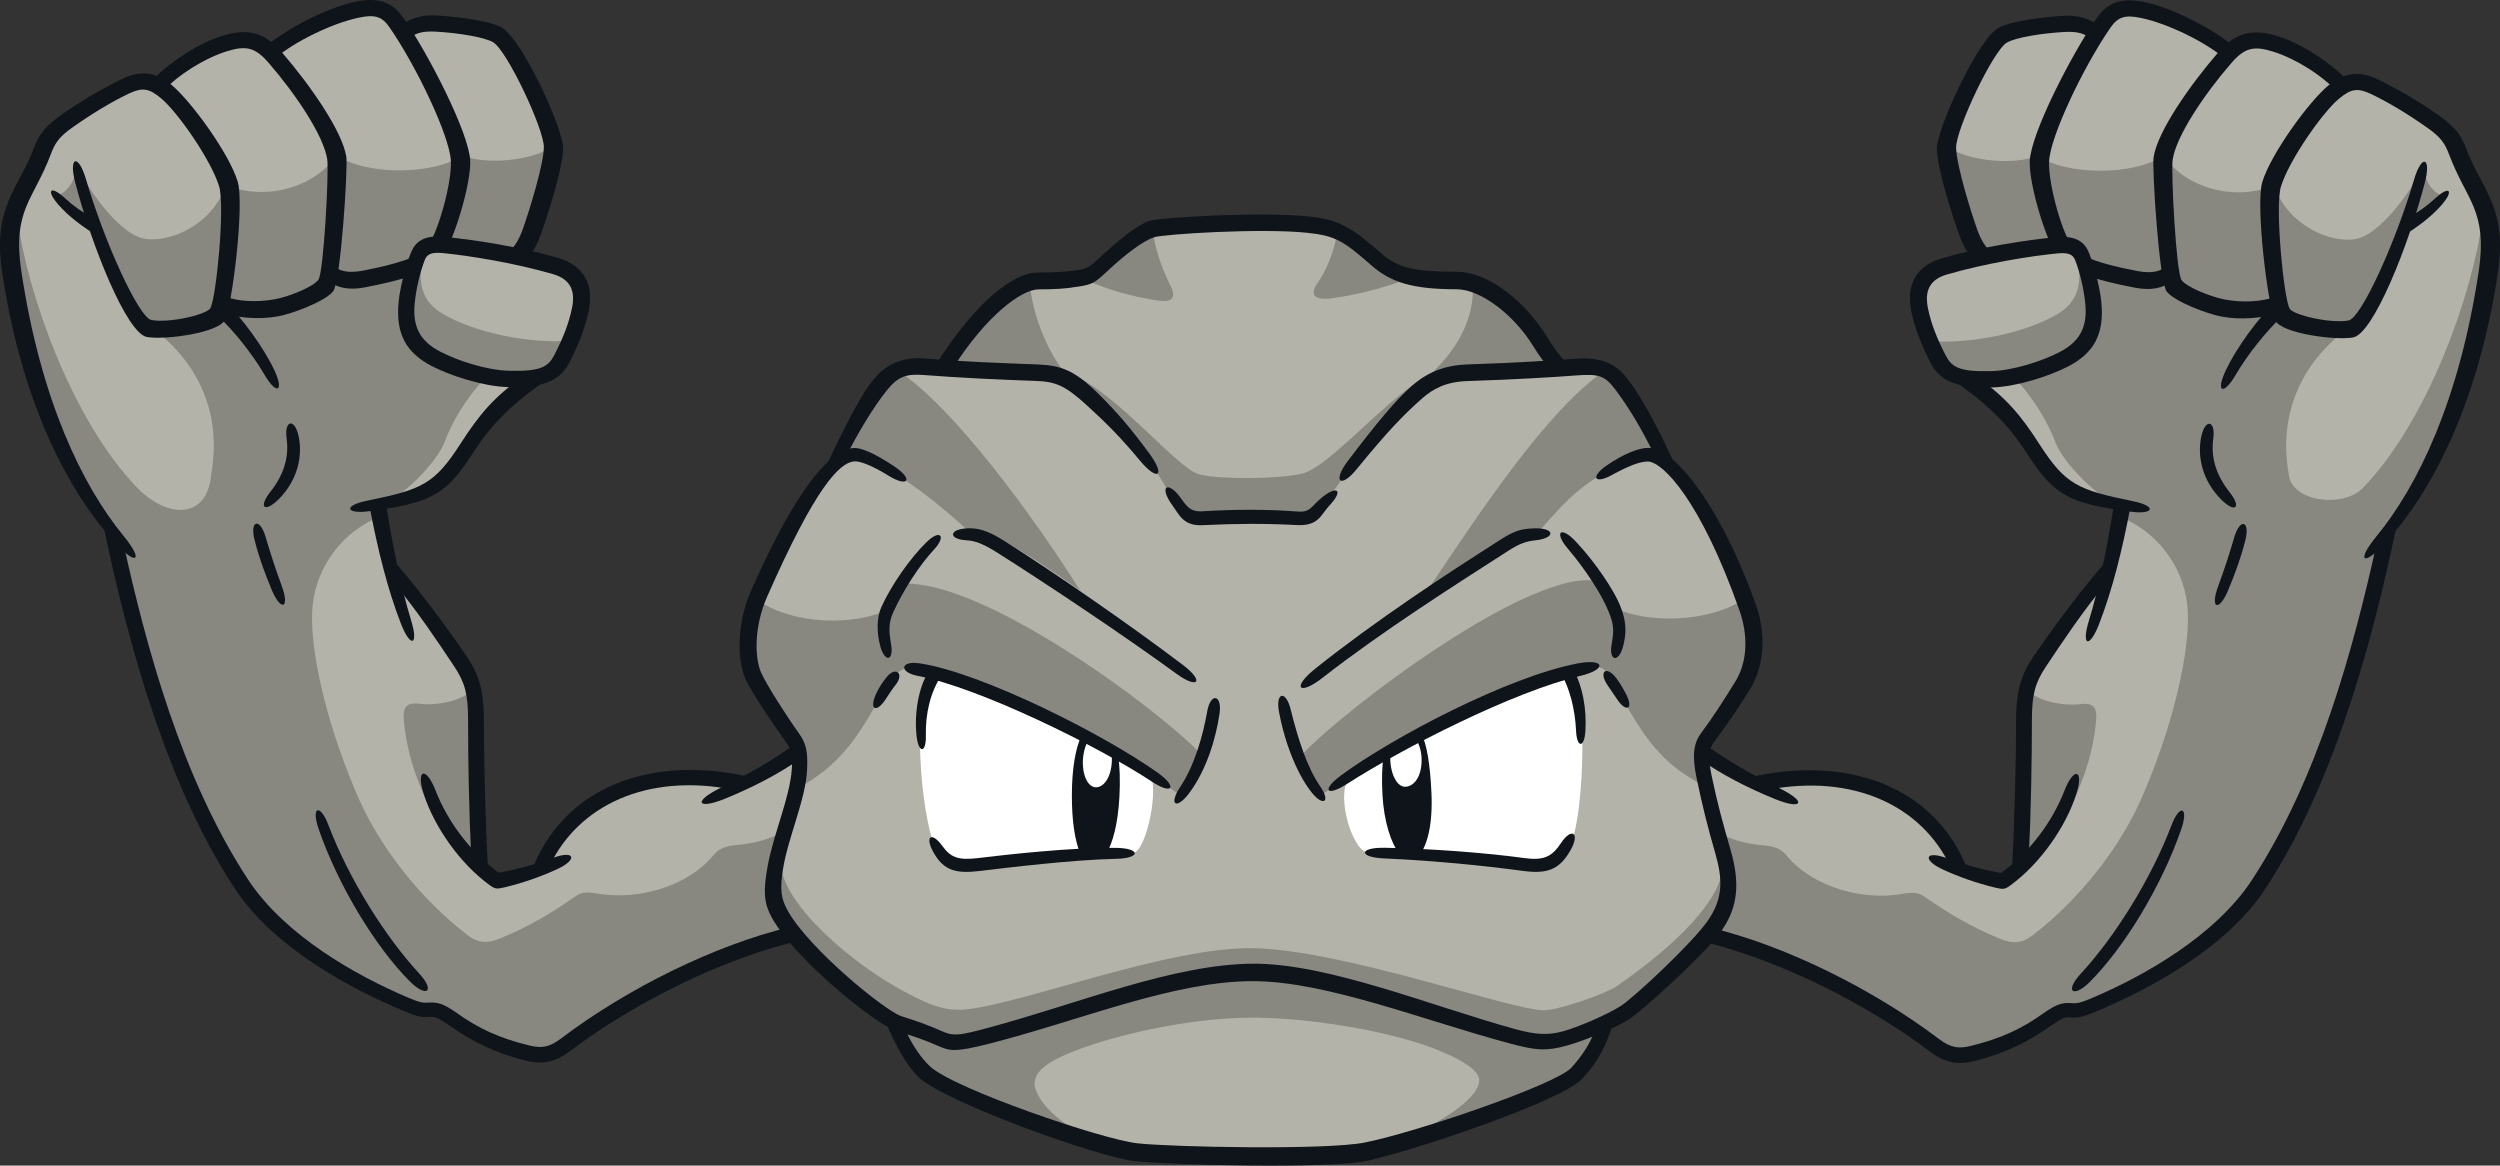 <?xml version="1.0" encoding="UTF-8"?>
<!-- Created with Inkscape (http://www.inkscape.org/) -->
<svg version="1.1" viewBox="0 0 160.67 74.909" xmlns="http://www.w3.org/2000/svg">
 <rect x="0" y="0" width="160.67" height="74.909" fill="#333333" stroke="none"/>
 <g transform="translate(-21.842 -82.575)">
  <g transform="matrix(1.089 0 0 -1.089 71.706 138.32)">
   <path d="m0 0c0.405 2.468 1.942 5.605 1.343 6.9-1.088-0.757-2.184-1.407-3.291-1.968-5.896 1.261-10.255-1.006-11.95-5.035-0.811-0.285-1.713-0.544-2.552-0.706-0.342 0.236-0.674 0.515-0.998 0.811-0.145 2.901-0.236 6.237-0.236 8.698 0 1.174-0.196 2.358-0.89 3.4-1.199 1.797-2.766 3.932-4.126 5.509-0.292 1.229-0.561 2.545-0.779 3.819 3.148 0.568 3.759 0.987 5.269 3.338 1.173 1.826 2.321 2.945 4.292 4.306l-1.308 7.048c0.339 0.327 0.582 0.725 0.779 1.272 0.332 0.92 1.315 3.925 1.336 5.058 0.02 1.133-2.347 6.111-3.319 6.677-0.587 0.343-2.286 0.587-3.609 0.663-0.857 0.05-1.429-0.155-1.928-0.569-0.147 0.231-0.292 0.453-0.432 0.655-0.546 0.789-1.517 0.91-2.286 0.748-1.746-0.367-4.044-1.6-5.116-2.523-0.792 0.78-1.573 0.88-2.735 0.52-1.491-0.461-3.152-1.623-3.948-2.502-0.615 0.324-1.222 0.295-1.859-7e-3 -1.153-0.546-2.487-1.378-3.48-2.084-0.769-0.546-1.162-1.042-1.416-1.72-0.729-1.942-2.408-3.358-1.841-7.142 1.068-7.136 3.425-12.282 5.962-15.381 1.597-7.449 3.824-15.052 7.564-20.756 2.226-3.397 6.834-5.908 9.742-7.133 0.577-0.242 0.911-0.333 1.336-0.303s0.824-0.128 1.411-0.546c1.214-0.865 2.549-1.533 4.386-2.004 0.841-0.215 1.493-0.114 2.245 0.456 3.553 2.686 8.807 5.438 13.514 6.549-1.061 1.302-1.379 2.13-1.08 3.952" fill="#b4b3a9"/>
  </g>
  <g transform="matrix(1.089 0 0 -1.089 132.64 138.34)">
   <path d="m0 0c-0.405 2.469-1.942 5.605-1.343 6.9 1.088-0.757 2.184-1.407 3.291-1.968 5.896 1.261 10.255-1.006 11.95-5.035 0.811-0.285 1.713-0.544 2.552-0.706 0.342 0.236 0.674 0.515 0.998 0.811 0.146 2.901 0.236 6.237 0.236 8.698 0 1.174 0.196 2.358 0.89 3.4 1.199 1.798 2.766 3.932 4.126 5.509 0.292 1.229 0.561 2.545 0.779 3.819-3.148 0.568-3.759 0.987-5.269 3.338-1.173 1.826-2.321 2.945-4.292 4.306l1.308 7.048c-0.339 0.327-0.582 0.725-0.779 1.272-0.332 0.92-1.315 3.925-1.336 5.058-0.02 1.133 2.347 6.111 3.319 6.677 0.587 0.343 2.286 0.587 3.609 0.663 0.857 0.05 1.429-0.155 1.928-0.569 0.147 0.231 0.292 0.453 0.432 0.655 0.546 0.789 1.517 0.91 2.286 0.749 1.746-0.368 4.044-1.601 5.116-2.523 0.792 0.779 1.573 0.879 2.735 0.519 1.491-0.461 3.152-1.623 3.948-2.502 0.615 0.324 1.222 0.295 1.859-7e-3 1.153-0.546 2.487-1.378 3.48-2.084 0.769-0.546 1.162-1.042 1.416-1.72 0.729-1.942 2.408-3.358 1.842-7.142-1.069-7.136-3.426-12.282-5.963-15.38-1.597-7.45-3.824-15.053-7.564-20.757-2.226-3.397-6.834-5.908-9.742-7.133-0.577-0.242-0.911-0.333-1.336-0.303-0.424 0.03-0.824-0.128-1.411-0.546-1.214-0.865-2.549-1.533-4.385-2.004-0.842-0.215-1.494-0.114-2.246 0.456-3.553 2.686-8.807 5.438-13.514 6.549 1.061 1.302 1.379 2.13 1.08 3.952" fill="#b4b3a9"/>
  </g>
  <g transform="matrix(1.089 0 0 -1.089 133.84 126.67)">
   <path d="m0 0c0.822 1.312 0.767 3.282 0.303 4.598-1.569 4.459-3.413 7.388-4.785 8.524-0.951 2.045-1.829 3.629-2.696 4.709-0.665 0.828-1.32 1.093-2.716 0.986-0.243-0.018-0.507-0.036-0.781-0.053-0.47 0.371-0.814 0.843-1.222 1.51-1.199 1.958-3.432 3.672-4.978 3.672-2.402 0-3.588 0.226-4.719 1.214-1.806 1.579-2.36 1.89-4.052 2.064-2.792 0.289-8.65-0.045-9.242-0.242-0.592-0.198-1.921-1.235-2.974-2.216-0.44-0.41-0.747-0.597-1.336-0.683-0.728-0.106-1.502-0.167-2.382-0.182-1.342-0.023-3.608-1.92-5.613-5.137-0.388 0.023-0.77 0.049-1.135 0.079-1.254 0.102-1.942-0.304-2.549-1.053-0.924-1.139-1.977-3.155-2.77-4.764-1.257-1.164-2.749-3.858-4.393-7.598-0.809-1.842-0.749-3.804-0.344-4.755s1.436-2.509 2.266-3.663c0.469-0.652 0.506-1.193 0.465-1.901-0.096-1.689-1.072-3.845-1.416-5.807-0.206-1.177-0.182-2.004 0.223-2.732 1.258-2.265 5.383-5.631 6.743-6.356 0.376-1.036 1.137-2.347 1.836-2.992 1.501-1.386 10.307-4.469 12.443-4.714 2.1-0.241 11.255-0.43 13.577 0.02 2.764 0.535 11.483 3.48 12.484 4.633 0.803 0.925 1.349 1.792 1.679 2.974 0.438 0.205 0.83 0.407 1.094 0.573 0.793 0.498 4.463 3.841 5.396 5.225 0.962 1.427 0.886 2.733 0.435 4.291-0.415 1.437-0.762 2.721-1.12 4.447-0.218 1.054-0.165 1.791 0.218 2.302 0.685 0.913 1.272 1.767 2.061 3.027" fill="#b4b3a9"/>
  </g>
  <g transform="matrix(1.089 0 0 -1.089 94.635 137.39)">
   <path d="m0 0c0.843 0.011 1.63 4.177 0.956 4.674-3.417 2.516-8.77 5.034-12.703 5.987-0.629-1.335-0.855-2.542-0.808-4.304 0.053-1.973 0.265-3.947 0.728-5.615 0.333-1.2 1.032-1.677 2.636-1.444 2.463 0.358 6.109 0.663 9.191 0.702" fill="#fff"/>
  </g>
  <g transform="matrix(1.089 0 0 -1.089 108.7 132.43)">
   <path d="m0 0c-1.047-0.756-1e-3 -4.52 1.022-4.553 2.51-0.08 7.04-0.261 9.095-0.688 1.073-0.222 2.527-0.013 2.995 1.71 0.384 1.417 0.527 3.754 0.516 5.615-0.011 1.7-0.344 3.055-0.86 4.027-3.966-1.053-9.854-4.007-12.768-6.111" fill="#fff"/>
  </g>
  <g transform="matrix(1.089 0 0 -1.089 57.393 91.973)">
   <path d="m0 0c-1.256-0.866-3.937-1.12-5.38-0.543-1.578-1.137-5.601-1.222-7.434 0.017-1.035-1.714-3.959-2.814-6.505-1.762-0.789-2.398-3.399-3.46-4.866-3.16-1.05 0.215-2.63 1.855-3.852 4.107 0.696-2.987 3.14-9.029 4.09-9.368 0.95-0.34 4.124 0.186 4.379 1.273 1.951-0.645 6.025 0.085 6.347 1.816 0.747-0.526 3.174-0.102 5.024 0.611 0.203 0.848 0.729 1.29 1.527 1.222s3.239-0.362 4.59-0.656c0.773 1.046 1.758 3.948 2.08 6.443" fill="#888780"/>
  </g>
  <g transform="matrix(1.089 0 0 -1.089 26.719 93.564)">
   <path d="m0 0c-0.124-0.688-0.537-1.28-1.183-1.486 0.701-0.633 1.417-1.252 2.242-1.61-0.385 1.018-0.743 2.023-1.059 3.096" fill="#888780"/>
  </g>
  <g transform="matrix(1.089 0 0 -1.089 52.26 126.81)">
   <path d="m0 0c-0.55-0.772-2.252-1.038-3.162-0.917-0.8 0.107-1.008-0.222-0.941-0.971 0.299-3.334 2.04-6.92 4.522-8.619-0.152 2.731-0.146 7.654-0.419 10.507" fill="#888780"/>
  </g>
  <g transform="matrix(1.089 0 0 -1.089 35.423 113)">
   <path d="m0 0c0.607 3.44-0.688 6.475-3.44 8.539 1.7 0.182 3.764 0.586 4.05 1.339 1.076-0.198 2.061-0.247 3.052-0.105 1.524 0.217 3.102 0.862 3.296 1.921 1.09-0.567 2.592-0.262 5 0.487-0.991-3.076-0.227-4.573 1.012-5.261 0.819-0.455 1.76-0.85 3.232-1.26-1.123-1.123-2.033-2.701-2.443-3.824s-2.625-3.475-3.9-3.687l0.096-0.698c-2.175-0.85-3.708-2.891-3.966-5.16-0.303-2.671 0.99-7.645 2.762-11.594 1.209-2.694 3.49-5.736 6.379-7.951 0.631-0.484 1.178-0.499 1.96-0.172 1.711 0.715 3.003 1.493 4.293 2.393 0.445 0.31 0.653 0.368 1.514 0.222 2.187-0.371 5.165 0.371 6.733 2.278 0.289 0.352 0.636 0.535 1.372 0.6 0.99 0.087 2.014 0.334 2.97 0.91-1.254-2.691-0.971-4.775 0.364-6.232-4.593-0.991-10.137-4.107-13.01-6.13-0.951-0.67-1.639-1.032-2.772-0.81-1.133 0.223-2.994 1.133-4.37 2.044-0.65 0.43-0.989 0.549-1.487 0.495-0.84-0.091-7.224 2.823-10.259 6.465s-6.859 14.295-8.255 21.731c-4.704 5.969-6.809 16.126-5.635 18.554 0.607-4.573 3.276-12.02 7.082-15.944 1.732-1.787 4.148-1.949 4.37 0.85" fill="#888780"/>
  </g>
  <g transform="matrix(1.089 0 0 -1.089 168.93 113.02)">
   <path d="m0 0c-0.607 3.44 0.688 6.475 3.44 8.539-1.7 0.182-3.764 0.586-4.05 1.339-1.076-0.198-2.061-0.247-3.052-0.105-1.524 0.217-3.102 0.862-3.296 1.921-1.09-0.567-2.592-0.262-5 0.487 0.991-3.076 0.227-4.573-1.012-5.261-0.819-0.455-1.76-0.85-3.232-1.26 1.123-1.123 2.033-2.701 2.443-3.824s2.625-3.475 3.9-3.687l-0.096-0.698c2.175-0.85 3.708-2.891 3.966-5.16 0.303-2.671-0.99-7.645-2.762-11.594-1.209-2.694-3.49-5.736-6.379-7.951-0.631-0.484-1.178-0.499-1.96-0.172-1.711 0.715-3.003 1.493-4.293 2.393-0.445 0.31-0.653 0.368-1.514 0.222-2.187-0.371-5.165 0.371-6.733 2.278-0.289 0.352-0.636 0.535-1.372 0.6-0.99 0.087-2.014 0.334-2.97 0.91 1.254-2.691 0.971-4.775-0.364-6.232 4.593-0.991 10.137-4.107 13.01-6.13 0.951-0.67 1.639-1.032 2.772-0.81 1.133 0.223 2.994 1.133 4.37 2.044 0.65 0.43 0.989 0.55 1.487 0.495 0.84-0.091 7.224 2.823 10.259 6.465s6.859 14.295 8.255 21.731c4.704 5.969 6.809 16.126 5.635 18.554-0.607-4.573-3.276-12.02-7.082-15.944-1.139-1.175-4.236-0.842-4.37 0.85" fill="#888780"/>
  </g>
  <g transform="matrix(1.089 0 0 -1.089 146.96 91.995)">
   <path d="m0 0c1.256-0.866 3.937-1.12 5.38-0.543 1.578-1.137 5.601-1.222 7.434 0.017 1.035-1.714 3.959-2.814 6.505-1.762 0.789-2.398 3.399-3.46 4.866-3.16 1.05 0.215 2.63 1.855 3.852 4.107-0.696-2.987-3.139-9.029-4.09-9.368-0.95-0.34-4.124 0.186-4.379 1.273-1.951-0.645-6.025 0.085-6.347 1.816-0.747-0.526-3.174-0.102-5.024 0.611-0.203 0.848-0.729 1.29-1.527 1.222s-3.239-0.362-4.589-0.656c-0.774 1.046-1.759 3.948-2.081 6.443" fill="#888780"/>
  </g>
  <g transform="matrix(1.089 0 0 -1.089 177.63 93.586)">
   <path d="m0 0c0.124-0.688 0.537-1.28 1.183-1.486-0.701-0.633-1.417-1.252-2.242-1.61 0.385 1.018 0.743 2.023 1.059 3.096" fill="#888780"/>
  </g>
  <g transform="matrix(1.089 0 0 -1.089 152.09 126.83)">
   <path d="m0 0c0.55-0.772 2.252-1.038 3.162-0.917 0.8 0.107 1.008-0.222 0.941-0.971-0.299-3.334-2.04-6.92-4.522-8.62 0.152 2.732 0.146 7.655 0.419 10.508" fill="#888780"/>
  </g>
  <g transform="matrix(1.089 0 0 -1.089 113.97 149.95)">
   <path d="m0 0c-2.831 1.089-7.725 1.868-11.064 1.808-3.013-0.055-6.838-0.784-9.648-1.786-2.055-0.733-2.751-1.342-2.831-2.022-0.081-0.688 0.991-2.327 3.521-3.359-3.238 0.85-8.499 2.833-9.874 3.844-0.965 0.71-1.606 2.016-1.923 3.157 0.709-0.243 1.842-0.587 2.246-0.83 0.721-0.432 1.319-0.475 2.428-0.222 6.03 1.376 11.432 3.905 16.025 3.905 4.756 0 11.351-2.55 16.268-3.824 1.427-0.37 2.788-0.436 5.038 0.931-0.566-1.498-1.234-2.509-2.023-3.278s-7.183-3.116-10.339-3.885c3.014 1.355 4.876 2.711 4.876 3.682 0 0.608-1.145 1.281-2.7 1.879" fill="#888780"/>
  </g>
  <g transform="matrix(1.089 0 0 -1.089 99.018 131.04)">
   <path d="m0 0c-2.347 2.529-12.883 10.374-17.658 10.051-0.365-0.486-0.729-1.174-0.85-1.538-1.922-0.931-5.483-0.911-7.648 0.566-0.486-1.052-0.688-2.873-0.445-3.925 0.242-1.052 1.537-2.833 2.306-3.683 0.769-0.849 0.87-1.841 0.445-3.52 2.509 1.356 3.541 2.974 4.775 5.139 0.234 0.41 0.486 0.89 0.971 1.497 0.256 0.32 0.776 0.622 1.174 0.547 3.723-0.708 11.108-4.209 15.721-7.568 0.547 0.688 0.834 1.308 1.209 2.434" fill="#888780"/>
  </g>
  <g transform="matrix(1.089 0 0 -1.089 105.39 131.21)">
   <path d="m0 0c2.494 2.737 13.947 11.409 17.701 10.326 0.364-0.485 0.728-1.173 0.85-1.537 1.922-0.931 5.586-0.91 7.751 0.567 0.485-1.052 0.688-2.873 0.445-3.926-0.243-1.052-1.538-2.832-2.307-3.682-0.768-0.85-0.87-1.841-0.445-3.521-2.314 1.118-3.468 2.531-4.858 5.018-0.288 0.516-0.622 1.199-0.93 1.618-0.298 0.406-0.639 0.524-1.134 0.43-3.723-0.708-11.26-4.244-15.873-7.602-0.546 0.688-0.847 1.249-1.2 2.309" fill="#888780"/>
  </g>
  <g transform="matrix(1.089 0 0 -1.089 72.081 137.61)">
   <path d="m0 0c-0.506-2.246 3.642-5.928 6.677-7.669 1.791-1.026 2.862-1.463 4.047-1.375 3.278 0.242 12.161 3.775 17.239 3.621 5.342-0.162 14.933-3.61 16.996-3.662 0.799-0.02 3.623 0.936 4.37 1.457 3.602 2.509 6.091 5.068 6.212 7.041 0.486-1.73 0.304-2.671-0.88-3.915s-3.349-3.935-4.674-4.583c-1.325-0.647-3.733-1.851-5.008-1.851-2.519 0-12.441 4.194-16.966 4.097-5.675-0.121-15.634-4.283-17.876-4.158-0.546 0.03-1.668 0.686-2.408 0.9-2.509 0.729-5.706 3.663-7.466 5.99-0.851 1.124-0.916 2.33-0.263 4.107" fill="#888780"/>
  </g>
  <g transform="matrix(1.089 0 0 -1.089 113.24 106.91)">
   <path d="m0 0c-1.897-2.094-3.903-4.709-4.717-5.915-0.464-0.686-1.113-1.465-1.373-1.836-0.259-0.371-0.575-0.511-1.168-0.482-1.502 0.074-4.227 0.111-5.117 0.056-0.89-0.056-1.571 0.204-1.891 0.574-0.692 0.799-1.017 1.541-1.446 2.133-1.132 1.557-2.954 3.74-4.926 5.713 2.837-1.275 6.212-5.591 7.503-5.899 1.317-0.314 4.657-0.262 6.007 0.037 1.562 0.347 4.503 3.919 7.128 5.619" fill="#888780"/>
  </g>
  <g transform="matrix(1.089 0 0 -1.089 75.438 112.46)">
   <path d="m0 0c0.497 0.44 1.196 0.898 1.932 0.497 2.181-1.186 4.19-2.678 6.256-4.629 0.848 0.379 2.71-0.734 6.332-3.263-2.631 4.188-7.487 10.905-10.847 13.023-0.98-0.622-2.316-2.817-3.673-5.628" fill="#888780"/>
  </g>
  <g transform="matrix(1.089 0 0 -1.089 129.08 112.45)">
   <path d="m0 0c-0.744 0.658-1.415 0.715-2.267 0.312-2.616-1.236-3.467-2.011-5.508-4.383-1.561 0.15-2.088-0.192-6.296-3.097 2.772 4.128 6.92 10.481 10.398 12.796 0.98-0.622 2.316-2.817 3.673-5.628" fill="#888780"/>
  </g>
  <g transform="matrix(1.089 0 0 -1.089 88.031 100.89)">
   <path d="m0 0c0.15-1.45 0.777-3.701 2.388-5.625-1.383 0.456-5.059 0.655-7.51 0.684 1.112 1.781 3.076 4.254 5.122 4.941" fill="#888780"/>
  </g>
  <g transform="matrix(1.089 0 0 -1.089 116.5 100.77)">
   <path d="m0 0c0.099-1.887-0.695-3.708-2.549-5.43 1.456 0.464 4.502 0.099 7.625 0.449-0.904 1.041-2.328 4.219-5.076 4.981" fill="#888780"/>
  </g>
  <g transform="matrix(1.089 0 0 -1.089 91.589 100.54)">
   <path d="M 0,0 C 1.247,-0.57 2.588,-0.973 4.211,-1.23 5.152,-1.379 5.394,-1.092 5.014,-0.332 4.467,0.76 4.111,1.879 3.986,2.88 2.501,2.546 0.97,0.364 0,0" fill="#888780"/>
  </g>
  <g transform="matrix(1.089 0 0 -1.089 112.51 100.42)">
   <path d="m0 0c-1.598-0.627-3.258-1.032-4.707-1.222-0.945-0.124-1.298 0.207-0.803 0.897 0.553 0.77 0.998 1.923 1.18 3.016 1.485-0.333 2.448-2.408 4.33-2.691" fill="#888780"/>
  </g>
  <g transform="matrix(1.089 0 0 -1.089 82.38 125.94)">
   <path d="m0 0c-0.687-0.995-0.979-2.31-0.95-3.572 0.026-1.073-0.43-1.1-0.549-0.041-0.14 1.25 0.089 2.863 0.733 3.837z" fill="#0f141b"/>
  </g>
  <g transform="matrix(1.089 0 0 -1.089 78.167 127.12)">
   <path d="M 0,0 C 0.16,0.341 0.372,0.654 0.592,0.931 1.134,1.614 1.675,1.157 1.127,0.478 0.912,0.212 0.716,-0.1 0.559,-0.341 -0.01,-1.216 -0.462,-0.986 0,0" fill="#0f141b"/>
  </g>
  <g transform="matrix(1.089 0 0 -1.089 78.426 124.14)">
   <path d="M 0,0 C -0.226,0.794 -0.231,1.713 0.054,2.341 0.663,3.681 1.777,5.253 2.724,6.178 3.523,6.959 3.917,6.547 3.155,5.729 2.308,4.821 1.345,3.332 0.76,2.045 0.48,1.429 0.488,0.954 0.627,0.151 0.8,-0.843 0.27,-0.948 0,0" fill="#0f141b"/>
  </g>
  <g transform="matrix(1.089 0 0 -1.089 97.47 125.89)">
   <path d="m0 0c-3.187 2.322-7.61 5.27-10.571 7.146-0.892 0.565-1.355 0.716-1.839 0.743-1.059 0.058-1.058 0.635 0 0.704 0.651 0.043 1.253-0.121 2.239-0.746 2.97-1.881 7.5-5.009 10.535-7.316 1.296-0.985 0.879-1.437-0.364-0.531" fill="#0f141b"/>
  </g>
  <g transform="matrix(1.089 0 0 -1.089 97.691 133.15)">
   <path d="m0 0c0.852 1.283 1.33 2.983 1.6 4.483 0.197 1.1 0.882 0.966 0.723-0.141-0.219-1.526-0.796-3.393-1.816-4.738-0.733-0.965-1.209-0.662-0.507 0.396" fill="#0f141b"/>
  </g>
  <g transform="matrix(1.089 0 0 -1.089 81.815 137.32)">
   <path d="m0 0c-0.505 0.918-0.086 1.207 0.527 0.364 0.505-0.694 0.922-0.88 2.165-0.728 1.614 0.197 5.536 0.637 8.105 0.598 1.466-0.022 1.464-0.617 0-0.647-2.559-0.053-6.42-0.52-8.023-0.715-1.429-0.174-2.159 9e-3 -2.774 1.128" fill="#0f141b"/>
  </g>
  <g transform="matrix(1.089 0 0 -1.089 106.16 133.53)">
   <path d="m0 0c-0.791 0.977-1.576 2.775-1.947 4.79-0.213 1.156 0.403 1.287 0.686 0.148 0.458-1.842 0.989-3.461 1.749-4.561 0.634-0.918 0.175-1.195-0.488-0.377" fill="#0f141b"/>
  </g>
  <g transform="matrix(1.089 0 0 -1.089 122.99 125.65)">
   <path d="m0 0c0.511-0.956 0.765-2.281 0.681-3.6-0.065-1.006-0.505-0.993-0.55 0.022-0.061 1.35-0.401 2.516-0.859 3.347z" fill="#0f141b"/>
  </g>
  <g transform="matrix(1.089 0 0 -1.089 125.78 127.53)">
   <path d="m0 0c-0.209 0.312-0.373 0.552-0.56 0.823-0.577 0.836-0.082 1.226 0.524 0.409 0.207-0.28 0.39-0.588 0.569-0.943 0.441-0.872-0.014-1.063-0.533-0.289" fill="#0f141b"/>
  </g>
  <g transform="matrix(1.089 0 0 -1.089 119.67 138.54)">
   <path d="m0 0c-2.279 0.308-5.337 0.612-8.134 0.729-1.542 0.065-1.518 0.658 0.022 0.631 2.813-0.05 6.03-0.307 8.23-0.606 1.123-0.153 1.619 0.046 2.167 0.876 0.634 0.96 1.14 0.607 0.579-0.396-0.685-1.226-1.451-1.425-2.864-1.234" fill="#0f141b"/>
  </g>
  <g transform="matrix(1.089 0 0 -1.089 120.47 116.53)">
   <path d="m0 0c1.208 0.027 1.254-0.574 0.05-0.706-0.607-0.066-0.992-0.223-1.625-0.631-3.121-2.009-7.396-4.715-10.951-7.49-1.372-1.071-1.842-0.588-0.414 0.552 3.494 2.79 7.784 5.618 10.99 7.65 0.787 0.499 1.227 0.609 1.95 0.625" fill="#0f141b"/>
  </g>
  <g transform="matrix(1.089 0 0 -1.089 125.42 123.97)">
   <path d="m0 0c0.151 0.846 0.134 1.168-0.225 2.026-0.365 0.87-1.252 2.305-2.358 3.603-0.84 0.987-0.428 1.374 0.461 0.43 1.214-1.288 2.253-2.897 2.599-3.731 0.399-0.962 0.416-1.652 0.195-2.474-0.262-0.975-0.853-0.87-0.672 0.146" fill="#0f141b"/>
  </g>
  <g transform="matrix(1.089 0 0 -1.089 127.76 111.36)">
   <path d="m0 0c1.819-0.01 4.575-4.177 6.381-9.307 0.509-1.443 0.597-3.409-0.399-4.998-0.761-1.214-1.342-2.048-2.054-2.999-0.359-0.478-0.404-0.951-0.18-2.029 0.348-1.679 0.695-2.917 1.125-4.405 0.558-1.928 0.43-3.323-0.478-4.669-0.919-1.364-4.701-4.801-5.56-5.34-0.903-0.566-2.738-1.284-3.645-1.531-1.183-0.322-1.741-0.301-3.343 0.128-5.107 1.368-10.842 3.673-15.158 3.679-4.698 6e-3 -10.162-2.31-15.572-3.69-1.95-0.498-2.304-0.442-2.962-0.153-0.976 0.429-1.543 0.601-2.572 0.923-1.103 0.346-5.888 4.137-7.292 6.664-0.458 0.825-0.531 1.529-0.251 3.041 0.368 1.982 1.316 4.048 1.43 5.763 0.06 0.888-0.01 1.092-0.4 1.634-0.69 0.96-2.022 2.914-2.354 3.693-0.502 1.181-0.474 3.301 0.347 5.169 2.45 5.574 4.514 8.261 5.999 8.417 0.519 0.052 1.375-0.367 2.432-1.067 1.181-0.783 0.852-1.297-0.349-0.546-0.86 0.537-1.66 0.87-2.015 0.825-0.848-0.09-2.264-1.492-5.126-8.002-0.774-1.762-0.726-3.572-0.363-4.427 0.301-0.706 1.515-2.599 2.214-3.571 0.482-0.671 0.558-1.13 0.514-2.19-0.072-1.726-1.122-4-1.421-5.864-0.195-1.22-0.111-1.763 0.271-2.448 1.263-2.275 5.766-5.935 6.711-6.237 1.016-0.326 1.562-0.518 2.535-0.944 0.564-0.246 1.05-0.156 2.472 0.224 5.489 1.466 11.02 3.794 15.765 3.816 4.39 0.02 10.504-2.491 15.398-3.845 1.281-0.355 1.984-0.389 2.895-0.141 0.82 0.224 2.513 0.937 3.388 1.486 0.719 0.451 4.263 3.733 5.178 5.09 0.871 1.292 0.846 2.402 0.404 3.931-0.434 1.5-0.757 2.771-1.108 4.467-0.277 1.337-0.16 2.046 0.286 2.641 0.703 0.937 1.242 1.799 1.993 2.998 0.76 1.213 0.762 2.789 0.257 4.222-2.293 6.512-4.54 8.78-5.406 8.787-0.484 4e-3 -1.178-0.28-2.129-0.8-1.033-0.565-1.272-0.103-0.303 0.565 0.994 0.686 1.904 1.043 2.445 1.04" fill="#0f141b"/>
  </g>
  <g transform="matrix(1.089 0 0 -1.089 74.731 112.95)">
   <path d="m0 0c0.801 1.641 1.968 4.242 2.992 5.505 0.672 0.83 1.622 1.355 3.041 1.231 2.036-0.179 4.25-0.263 6.627-0.351 1.378-0.052 2.183-0.338 3.576-1.713 1.149-1.133 1.918-2.044 3.014-3.524 0.999-1.349 0.512-1.709-0.56-0.417-1.103 1.331-1.993 2.221-3.1 3.227-1.218 1.107-1.763 1.409-3.004 1.453-2.273 0.08-4.544 0.187-6.61 0.348-1.064 0.083-1.54-0.083-2.185-0.878-0.812-1.002-1.733-2.544-2.477-4.024z" fill="#0f141b"/>
  </g>
  <g transform="matrix(1.089 0 0 -1.089 105.19 116.32)">
   <path d="m0 0c-1.92 0.101-3.686 0.087-5.552-7e-3 -1.129-0.057-1.36 0.566-1.801 1.179-0.801 1.113-0.285 1.457 0.451 0.491 0.347-0.455 0.54-0.9 1.316-0.851 1.793 0.115 3.793 0.128 5.613-0.013 0.804-0.062 0.787 0.295 1.475 0.847 0.918 0.735 1.244 0.378 0.434-0.474-0.526-0.554-0.635-1.24-1.936-1.172" fill="#0f141b"/>
  </g>
  <g transform="matrix(1.089 0 0 -1.089 128.24 111.95)">
   <path d="m0 0c-0.768 1.551-1.461 2.759-2.332 3.93-0.652 0.877-0.973 0.993-2.394 0.884-1.417-0.107-3.562-0.236-6.382-0.329-1.24-0.042-2.002-0.435-2.694-1.047-0.978-0.865-1.97-1.86-3.832-4.149-0.959-1.179-1.446-0.73-0.526 0.48 1.723 2.266 2.827 3.593 3.753 4.411 0.87 0.77 1.885 1.24 3.302 1.287 2.812 0.094 4.913 0.226 6.323 0.333 1.427 0.107 2.362-0.173 3.139-1.193 0.874-1.147 1.877-3 3.008-5.556z" fill="#0f141b"/>
  </g>
  <g transform="matrix(1.089 0 0 -1.089 81.862 106.22)">
   <path d="m0 0c2.065 3.365 4.434 5.616 6.138 5.63 0.994 8e-3 1.531 0.028 2.332 0.139 0.486 0.068 0.721 0.194 1.138 0.582 1.245 1.159 2.38 2.083 3.099 2.323 0.63 0.21 6.583 0.557 9.418 0.264 1.798-0.185 2.506-0.631 4.329-2.224 0.941-0.822 1.982-1.041 4.413-1.041 1.765 0 3.95-1.602 5.362-3.908 0.512-0.836 0.953-1.407 1.514-1.766l-1.28-0.12c-0.422 0.395-0.719 0.795-1.079 1.383-1.189 1.941-3.165 3.379-4.528 3.379-2.644 0-3.907 0.423-5.035 1.409-1.617 1.413-2.091 1.749-3.787 1.925-2.757 0.285-8.483-0.079-9.041-0.265-0.704-0.235-1.733-1.044-2.826-2.061-0.646-0.602-0.813-0.717-1.566-0.839-0.943-0.154-1.487-0.17-2.43-0.174-0.984-4e-3 -3.076-1.521-5.094-4.719z" fill="#0f141b"/>
  </g>
  <g transform="matrix(1.089 0 0 -1.089 125.56 148.12)">
   <path d="m0 0c-0.417-1.558-0.992-2.526-1.846-3.459-1.204-1.315-9.853-4.24-12.713-4.856-2.257-0.486-11.541-0.253-13.717-0.021-2.224 0.238-11.184 3.505-12.708 4.912-0.84 0.775-1.741 2.536-2.071 3.592l1.106-0.443c0.377-0.931 0.968-1.894 1.601-2.478 1.429-1.319 10.089-4.285 12.206-4.528 1.995-0.229 11.099-0.411 13.417 0.038 2.923 0.565 11.306 3.415 12.223 4.425 0.65 0.716 1.184 1.527 1.465 2.425z" fill="#0f141b"/>
  </g>
  <g transform="matrix(1.089 0 0 -1.089 73.269 131.35)">
   <path d="m0 0c-1.34-0.921-2.783-1.673-4.451-2.353-1.591-0.648-1.92-0.182-0.28 0.629 1.583 0.782 3.033 1.581 4.5 2.661z" fill="#0f141b"/>
  </g>
  <g transform="matrix(1.089 0 0 -1.089 55.984 138.6)">
   <path d="m0 0c1.87 4.993 7.075 7.011 13.145 5.537l-1.279-0.683c-5.019 0.958-9.055-0.908-10.774-4.494z" fill="#0f141b"/>
  </g>
  <g transform="matrix(1.089 0 0 -1.089 53.31 139.46)">
   <path d="m0 0c-1.738 1.265-3.261 3.417-3.893 5.383-0.469 1.459 0.135 1.648 0.69 0.226 0.746-1.912 2.102-3.69 3.748-4.877 1.126 0.211 2.112 0.476 3.22 0.884 1.273 0.468 1.444-0.111 0.212-0.678-0.956-0.441-2.016-0.809-3.062-1.062-0.505-0.122-0.594-0.109-0.915 0.124" fill="#0f141b"/>
  </g>
  <g transform="matrix(1.089 0 0 -1.089 48.185 145.65)">
   <path d="m0 0c-2.045 2.044-4.245 5.687-5.389 9.008-0.454 1.32 0.086 1.519 0.583 0.214 1.213-3.186 3.353-6.586 5.339-8.735 0.999-1.082 0.453-1.473-0.533-0.487" fill="#0f141b"/>
  </g>
  <g transform="matrix(1.089 0 0 -1.089 46.892 118.32)">
   <path d="m0 0c1.537-1.722 3.428-4.245 4.598-6.001 0.729-1.092 0.956-2.109 0.956-3.65 0-2.552 0.099-6.194 0.251-9.12l-0.994 0.888c-0.137 2.816-0.19 5.812-0.19 8.217 0 1.514-0.184 2.212-0.819 3.164-0.996 1.494-2.21 3.315-3.551 4.92z" fill="#0f141b"/>
  </g>
  <g transform="matrix(1.089 0 0 -1.089 46.633 114.88)">
   <path d="m0 0c0.428-2.672 0.924-5.08 1.492-6.925 0.472-1.532-0.032-1.671-0.6-0.206-0.768 1.98-1.354 4.287-1.856 6.958z" fill="#0f141b"/>
  </g>
  <g transform="matrix(1.089 0 0 -1.089 39.228 114.17)">
   <path d="m0 0c0.864 1.099 1.086 2.141 0.95 3.152-0.145 1.077 0.473 1.195 0.705 0.132 0.251-1.158-0.038-2.592-1.164-3.724-0.82-0.825-1.251-0.526-0.491 0.44" fill="#0f141b"/>
  </g>
  <g transform="matrix(1.089 0 0 -1.089 39.308 120.49)">
   <path d="m0 0c-0.402 0.957-0.75 1.9-1.017 2.959-0.29 1.156 0.316 1.318 0.653 0.175 0.299-1.017 0.562-1.834 0.956-2.906 0.491-1.337-0.054-1.509-0.592-0.228" fill="#0f141b"/>
  </g>
  <g transform="matrix(1.089 0 0 -1.089 57.159 106.87)">
   <path d="m0 0c-2.047-1.38-3.354-2.612-4.495-4.388-1.616-2.516-2.469-2.981-6.151-3.473-1.358-0.182-1.582 0.324-0.107 0.625 3.223 0.656 3.965 0.969 5.509 3.374 1.111 1.73 1.973 2.746 3.706 3.98z" fill="#0f141b"/>
  </g>
  <g transform="matrix(1.089 0 0 -1.089 36.183 101.83)">
   <path d="m0 0c1.088-1.039 2.378-2.8 3.017-4.156 0.606-1.283 0.136-1.487-0.56-0.302-0.778 1.324-1.832 2.614-2.811 3.547z" fill="#0f141b"/>
  </g>
  <g transform="matrix(1.089 0 0 -1.089 47.513 84.29)">
   <path d="m0 0c0.59 0.472 1.25 0.719 2.201 0.663 1.044-0.06 3.113-0.295 3.841-0.719 1.236-0.722 3.641-6.019 3.621-7.135-0.022-1.226-1.009-4.227-1.357-5.172-0.207-0.562-0.464-0.998-0.815-1.349l-1.196 0.277c0.435 0.338 0.74 0.81 0.963 1.428 0.405 1.123 1.246 3.848 1.265 4.885 0.019 1.063-2.171 5.723-2.996 6.204-0.525 0.307-2.073 0.55-3.371 0.625-0.868 0.047-1.251-0.103-1.68-0.476z" fill="#0f141b"/>
  </g>
  <g transform="matrix(1.089 0 0 -1.089 38.902 85.576)">
   <path d="m0 0c1.109 0.96 3.507 2.273 5.306 2.652 1.332 0.282 2.178-3e-3 2.826-0.938 1.52-2.196 3.88-6.81 3.952-8.438 0.06-1.377-1.028-5.064-1.863-5.967-0.509-0.55-2.006-1.068-4.362-1.514-0.912-0.173-1.615-0.045-2.183 0.397l0.132 1.163c0.311-0.563 0.961-0.758 1.916-0.576 2.173 0.411 3.321 0.844 3.734 1.289 0.682 0.738 1.544 3.849 1.485 5.182-0.065 1.473-2.026 5.588-3.627 7.901-0.447 0.646-0.88 0.759-1.802 0.564-1.663-0.35-3.85-1.466-4.903-2.366z" fill="#0f141b"/>
  </g>
  <g transform="matrix(1.089 0 0 -1.089 36.148 101.6)">
   <path d="m0 0c0.963-0.335 2.032-0.383 3.099-0.186 0.857 0.158 2.273 0.741 2.555 1.149 0.316 0.455 0.63 6.383 0.521 7.107-0.212 1.398-1.863 3.852-3.457 5.69-0.8 0.923-1.338 1.033-2.463 0.685-1.375-0.426-2.92-1.438-3.707-2.291l-0.834 0.423c0.838 0.99 2.722 2.302 4.256 2.777 1.425 0.441 2.462 0.26 3.485-0.92 1.699-1.959 3.618-4.71 3.847-6.224 0.096-0.628-0.323-7.376-0.784-7.939-0.48-0.586-2.365-1.307-3.246-1.469-1.151-0.212-2.452-0.088-3.494 0.242z" fill="#0f141b"/>
  </g>
  <g transform="matrix(1.089 0 0 -1.089 29.243 117.47)">
   <path d="m0 0c-2.641 2.873-5.485 8.059-6.667 15.951-0.587 3.919 0.931 4.847 1.9 7.431 0.302 0.805 0.714 1.26 1.628 1.91 1.164 0.826 2.564 1.626 3.606 2.12 0.938 0.444 1.861 0.444 2.842-0.364 1.174-0.966 3.424-4.071 3.922-5.72 0.405-1.338-0.317-7.298-0.749-8.161-0.391-0.783-3.591-1.201-4.613-1.01-1.18 0.221-3.24 5.319-4.233 9.142-0.393 1.513 0.193 1.686 0.635 0.186 1.117-3.796 3.133-8.189 3.865-8.326 1.07-0.2 3.299 0.326 3.489 0.706 0.349 0.698 0.865 6.006 0.509 7.183-0.461 1.528-2.441 4.385-3.444 5.21-0.705 0.58-1.09 0.637-1.891 0.257-1.015-0.481-2.207-1.203-3.346-2.012-0.761-0.541-1.001-0.895-1.252-1.564-1.012-2.698-2.279-3.288-1.743-6.872 1.148-7.663 3.61-12.688 6.027-15.637 1.23-1.5 0.781-1.807-0.485-0.43" fill="#0f141b"/>
  </g>
  <g transform="matrix(1.089 0 0 -1.089 28.171 97.774)">
   <path d="m0 0c-0.957 0.574-1.767 1.199-2.336 1.843-0.806 0.914-0.501 1.222 0.389 0.39 0.45-0.421 0.962-0.77 1.581-1.13z" fill="#0f141b"/>
  </g>
  <g transform="matrix(1.089 0 0 -1.089 73.262 143.02)">
   <path d="m0 0c-4.301-0.983-9.626-3.535-13.614-6.551-0.916-0.693-1.714-0.763-2.63-0.528-1.734 0.444-3.119 1.109-4.481 2.08-0.638 0.454-0.834 0.515-1.173 0.488-0.446-0.033-0.738 0.034-1.512 0.359-3.024 1.273-7.629 3.674-9.969 7.243-3.817 5.823-6.19 13.839-7.799 21.711l1.23-1.305c1.35-6.122 3.431-13.892 7.367-19.895 2.17-3.312 6.422-5.697 9.474-6.982 0.643-0.271 0.828-0.313 1.188-0.286 0.499 0.038 0.869-0.048 1.658-0.61 1.304-0.929 2.494-1.476 4.257-1.913 0.726-0.179 1.181-0.135 1.91 0.417 3.964 2.997 9.135 5.515 13.458 6.557z" fill="#0f141b"/>
  </g>
  <g transform="matrix(1.089 0 0 -1.089 131.08 131.37)">
   <path d="m0 0c1.34-0.921 2.783-1.673 4.451-2.353 1.591-0.648 1.92-0.182 0.28 0.629-1.583 0.782-3.033 1.581-4.5 2.661z" fill="#0f141b"/>
  </g>
  <g transform="matrix(1.089 0 0 -1.089 148.36 138.62)">
   <path d="m0 0c-1.87 4.993-7.075 7.011-13.145 5.537l1.279-0.683c5.019 0.958 9.055-0.908 10.774-4.494z" fill="#0f141b"/>
  </g>
  <g transform="matrix(1.089 0 0 -1.089 151.04 139.48)">
   <path d="m0 0c1.738 1.265 3.261 3.417 3.893 5.383 0.469 1.459-0.135 1.648-0.69 0.226-0.746-1.912-2.102-3.69-3.748-4.877-1.126 0.211-2.112 0.476-3.22 0.884-1.273 0.468-1.444-0.111-0.212-0.678 0.956-0.44 2.016-0.809 3.062-1.062 0.505-0.122 0.594-0.109 0.915 0.124" fill="#0f141b"/>
  </g>
  <g transform="matrix(1.089 0 0 -1.089 156.16 145.67)">
   <path d="m0 0c2.045 2.044 4.245 5.687 5.389 9.008 0.455 1.32-0.086 1.519-0.583 0.214-1.213-3.186-3.353-6.586-5.339-8.736-0.999-1.081-0.453-1.472 0.533-0.486" fill="#0f141b"/>
  </g>
  <g transform="matrix(1.089 0 0 -1.089 157.46 118.35)">
   <path d="m0 0c-1.537-1.722-3.427-4.245-4.598-6.001-0.729-1.092-0.957-2.109-0.957-3.65 0-2.552-0.098-6.194-0.25-9.12l0.994 0.888c0.137 2.816 0.19 5.812 0.19 8.217 0 1.514 0.184 2.212 0.819 3.164 0.996 1.494 2.21 3.316 3.551 4.92z" fill="#0f141b"/>
  </g>
  <g transform="matrix(1.089 0 0 -1.089 157.72 114.91)">
   <path d="m0 0c-0.428-2.672-0.924-5.08-1.492-6.925-0.472-1.532 0.032-1.671 0.6-0.206 0.768 1.98 1.354 4.287 1.856 6.958z" fill="#0f141b"/>
  </g>
  <g transform="matrix(1.089 0 0 -1.089 165.12 114.19)">
   <path d="m0 0c-0.864 1.099-1.086 2.141-0.95 3.152 0.145 1.077-0.473 1.195-0.705 0.132-0.251-1.158 0.038-2.592 1.164-3.724 0.82-0.825 1.251-0.526 0.491 0.44" fill="#0f141b"/>
  </g>
  <g transform="matrix(1.089 0 0 -1.089 165.04 120.51)">
   <path d="M 0,0 C 0.402,0.957 0.75,1.9 1.017,2.959 1.307,4.115 0.701,4.277 0.364,3.134 0.065,2.117 -0.198,1.3 -0.592,0.228 -1.083,-1.11 -0.538,-1.281 0,0" fill="#0f141b"/>
  </g>
  <g transform="matrix(1.089 0 0 -1.089 147.19 106.9)">
   <path d="m0 0c2.047-1.38 3.354-2.612 4.495-4.388 1.616-2.516 2.469-2.981 6.151-3.473 1.358-0.182 1.582 0.324 0.107 0.625-3.223 0.656-3.965 0.969-5.509 3.374-1.111 1.73-1.973 2.745-3.706 3.98z" fill="#0f141b"/>
  </g>
  <g transform="matrix(1.089 0 0 -1.089 168.17 101.86)">
   <path d="m0 0c-1.088-1.039-2.377-2.8-3.017-4.155-0.606-1.284-0.136-1.488 0.56-0.303 0.778 1.324 1.832 2.614 2.811 3.547z" fill="#0f141b"/>
  </g>
  <g transform="matrix(1.089 0 0 -1.089 156.84 84.312)">
   <path d="m0 0c-0.59 0.472-1.25 0.718-2.201 0.663-1.044-0.061-3.113-0.295-3.841-0.72-1.236-0.721-3.641-6.018-3.621-7.134 0.022-1.226 1.009-4.227 1.357-5.172 0.207-0.562 0.464-0.998 0.815-1.349l1.196 0.277c-0.435 0.338-0.74 0.81-0.963 1.428-0.405 1.123-1.246 3.848-1.265 4.885-0.019 1.063 2.171 5.723 2.996 6.204 0.525 0.307 2.073 0.55 3.371 0.625 0.868 0.047 1.25-0.103 1.68-0.476z" fill="#0f141b"/>
  </g>
  <g transform="matrix(1.089 0 0 -1.089 165.45 85.598)">
   <path d="m0 0c-1.109 0.959-3.507 2.273-5.306 2.652-1.332 0.282-2.178-3e-3 -2.826-0.938-1.52-2.196-3.88-6.81-3.952-8.438-0.06-1.377 1.028-5.064 1.863-5.967 0.509-0.55 2.006-1.068 4.362-1.514 0.912-0.173 1.615-0.045 2.183 0.397l-0.132 1.163c-0.311-0.563-0.96-0.758-1.916-0.576-2.173 0.411-3.321 0.844-3.734 1.289-0.682 0.738-1.544 3.849-1.485 5.182 0.065 1.473 2.026 5.588 3.627 7.901 0.447 0.646 0.88 0.759 1.802 0.564 1.663-0.35 3.85-1.466 4.903-2.366z" fill="#0f141b"/>
  </g>
  <g transform="matrix(1.089 0 0 -1.089 168.2 101.62)">
   <path d="m0 0c-0.963-0.335-2.032-0.383-3.099-0.186-0.857 0.158-2.273 0.741-2.555 1.149-0.316 0.455-0.63 6.383-0.521 7.107 0.212 1.398 1.863 3.852 3.457 5.69 0.8 0.923 1.338 1.034 2.463 0.685 1.375-0.426 2.92-1.438 3.707-2.291l0.834 0.423c-0.838 0.99-2.722 2.302-4.256 2.777-1.425 0.441-2.462 0.26-3.485-0.92-1.699-1.959-3.618-4.71-3.847-6.224-0.096-0.628 0.323-7.376 0.784-7.939 0.48-0.586 2.365-1.307 3.246-1.469 1.151-0.212 2.452-0.088 3.494 0.242z" fill="#0f141b"/>
  </g>
  <g transform="matrix(1.089 0 0 -1.089 175.11 117.5)">
   <path d="m0 0c2.641 2.873 5.485 8.059 6.667 15.951 0.587 3.919-0.931 4.847-1.9 7.431-0.301 0.805-0.714 1.26-1.628 1.91-1.164 0.826-2.564 1.626-3.606 2.12-0.938 0.444-1.86 0.444-2.842-0.364-1.174-0.966-3.424-4.071-3.922-5.72-0.405-1.338 0.317-7.298 0.749-8.161 0.391-0.783 3.591-1.201 4.613-1.01 1.18 0.221 3.24 5.319 4.233 9.142 0.393 1.513-0.193 1.686-0.634 0.186-1.118-3.796-3.134-8.188-3.866-8.326-1.07-0.2-3.299 0.326-3.489 0.706-0.349 0.698-0.865 6.006-0.509 7.183 0.461 1.528 2.441 4.385 3.444 5.21 0.705 0.58 1.09 0.637 1.892 0.257 1.014-0.481 2.206-1.203 3.345-2.012 0.761-0.541 1.001-0.895 1.252-1.563 1.012-2.699 2.279-3.289 1.743-6.873-1.148-7.663-3.61-12.688-6.027-15.637-1.23-1.5-0.781-1.807 0.485-0.43" fill="#0f141b"/>
  </g>
  <g transform="matrix(1.089 0 0 -1.089 176.18 97.796)">
   <path d="m0 0c0.957 0.574 1.767 1.199 2.336 1.843 0.806 0.914 0.5 1.222-0.389 0.39-0.45-0.421-0.962-0.77-1.581-1.13z" fill="#0f141b"/>
  </g>
  <g transform="matrix(1.089 0 0 -1.089 131.09 143.05)">
   <path d="m0 0c4.301-0.983 9.626-3.535 13.614-6.551 0.916-0.693 1.714-0.763 2.63-0.528 1.734 0.444 3.119 1.109 4.481 2.08 0.638 0.454 0.834 0.515 1.173 0.488 0.446-0.033 0.738 0.034 1.512 0.359 3.024 1.273 7.629 3.674 9.969 7.243 3.817 5.823 6.19 13.839 7.798 21.711l-1.229-1.305c-1.35-6.122-3.431-13.892-7.367-19.895-2.17-3.312-6.422-5.697-9.474-6.982-0.643-0.27-0.828-0.313-1.187-0.286-0.5 0.038-0.87-0.048-1.659-0.61-1.304-0.929-2.494-1.476-4.257-1.912-0.726-0.18-1.181-0.136-1.91 0.416-3.964 2.997-9.135 5.515-13.458 6.557z" fill="#0f141b"/>
  </g>
  <g transform="matrix(1.089 0 0 -1.089 92.957 137.41)">
   <path d="m0 0c0.361 0.617 0.669 1.686 0.76 3.324 0.053 0.967 0.022 1.806-0.078 2.489-0.65 0.405-1.49 0.864-2.16 1.135-0.346-0.736-0.562-1.927-0.568-3.489-7e-3 -1.579 0.189-2.787 0.505-3.478 0.483 0.028 0.977 0.03 1.541 0.019" fill="#0f141b"/>
  </g>
  <g transform="matrix(1.089 0 0 -1.089 93.281 130.94)">
   <path d="m0 0c0.124-1.268-0.395-2.09-0.959-2.049-0.467 0.034-0.794 0.782-0.729 1.67 0.036 0.489 0.183 0.919 0.386 1.2 0.385-0.189 0.838-0.466 1.302-0.821" fill="#fff"/>
  </g>
  <g transform="matrix(1.089 0 0 -1.089 113.2 129.73)">
   <path d="m0 0c0.314-0.656 0.506-1.774 0.586-3.489 0.086-1.864-0.247-3.08-0.691-3.639-0.376 0.031-0.92 0.06-1.219 0.061-0.469 0.611-0.889 1.853-0.98 3.444-0.056 0.964-0.022 1.748 0.071 2.373 0.449 0.313 1.619 0.933 2.233 1.25" fill="#0f141b"/>
  </g>
  <g transform="matrix(1.089 0 0 -1.089 111.22 130.87)">
   <path d="m 0,0 c -0.133,-0.992 0.262,-2.109 0.873,-2.084 0.499,0.021 0.983,0.601 0.949,1.676 C 1.806,0.087 1.65,0.516 1.437,0.8 1.039,0.608 0.463,0.305 0,0" fill="#fff"/>
  </g>
  <g transform="matrix(1.089 0 0 -1.089 95.873 132.81)">
   <path d="m0 0c-3.207 2.12-10.203 5.55-13.813 6.24-1.142 0.219-1.04 0.916 0.109 0.742 3.653-0.552 10.846-4.179 14.038-6.449 1.204-0.857 0.888-1.341-0.334-0.533" fill="#0f141b"/>
  </g>
  <g transform="matrix(1.089 0 0 -1.089 108.05 132.39)">
   <path d="m0 0c3.001 2.21 9.819 5.812 13.961 6.594 1.606 0.303 1.72-0.366 0.137-0.738-3.975-0.935-10.531-4.293-13.741-6.361-1.258-0.81-1.561-0.382-0.357 0.505" fill="#0f141b"/>
  </g>
  <g transform="matrix(1.089 0 0 -1.089 59.149 102.45)">
   <path d="m0 0c0.224 1.121-0.219 2.177-1.497 2.549-2.084 0.607-4.698 1.053-6.576 1.235-0.938 0.09-1.28-0.157-1.477-0.668-0.334-0.865-0.628-1.841-0.708-2.671-0.152-1.557 0.386-2.666 1.76-3.379 1.052-0.546 2.881-1.137 4.249-1.173 1.763-0.047 2.661 0.198 3.156 1.153 0.547 1.052 0.911 2.043 1.093 2.954" fill="#b4b3a9"/>
  </g>
  <g transform="matrix(1.089 0 0 -1.089 145.2 102.47)">
   <path d="m0 0c-0.224 1.121 0.219 2.177 1.497 2.549 2.084 0.607 4.698 1.053 6.576 1.235 0.938 0.09 1.28-0.157 1.477-0.668 0.334-0.865 0.628-1.841 0.708-2.671 0.152-1.557-0.386-2.666-1.76-3.379-1.052-0.546-2.881-1.137-4.249-1.173-1.763-0.047-2.661 0.198-3.156 1.153-0.547 1.052-0.911 2.043-1.093 2.954" fill="#b4b3a9"/>
  </g>
  <g transform="matrix(1.089 0 0 -1.089 48.953 99.28)">
   <path d="m0 0c-0.258-1.566 0.143-2.528 1.186-3.154 1.941-1.165 5.217-1.799 7.59-1.615-0.594-1.674-1.586-2.36-3.545-2.227-1.826 0.125-3.804 0.761-4.841 1.398-1.364 0.836-1.739 2.868-0.39 5.598" fill="#888780"/>
  </g>
  <g transform="matrix(1.089 0 0 -1.089 155.4 99.302)">
   <path d="m0 0c0.258-1.566-0.143-2.528-1.186-3.154-1.941-1.165-5.217-1.799-7.59-1.615 0.594-1.674 1.586-2.36 3.545-2.227 1.826 0.125 3.804 0.761 4.841 1.398 1.364 0.836 1.739 2.868 0.39 5.598" fill="#888780"/>
  </g>
  <g transform="matrix(1.089 0 0 -1.089 58.607 102.35)">
   <path d="m0 0c0.194 0.969-0.064 1.672-1.123 1.98-2.25 0.656-4.921 1.089-6.525 1.245-0.756 0.073-0.939-0.137-1.047-0.418-0.267-0.691-0.505-1.655-0.592-2.549-0.132-1.351 0.292-2.22 1.51-2.853 1.017-0.528 2.721-1.092 4.041-1.127 1.901-0.05 2.329 0.238 2.685 0.923 0.53 1.02 0.873 1.907 1.051 2.799m-3.811-4.684c-1.417 0.037-3.369 0.669-4.467 1.239-1.48 0.769-2.146 1.858-1.958 3.786 0.094 0.956 0.434 2.153 0.714 2.876 0.257 0.666 0.759 1.084 1.988 0.964 1.627-0.158 4.375-0.564 6.661-1.229 1.685-0.491 2.15-1.672 1.852-3.164-0.189-0.943-0.604-1.998-1.158-3.064-0.592-1.14-1.732-1.456-3.632-1.408" fill="#0f141b"/>
  </g>
  <g transform="matrix(1.089 0 0 -1.089 146.89 105.42)">
   <path d="m0 0c0.356-0.685 0.785-0.973 2.686-0.923 1.319 0.035 3.024 0.599 4.041 1.127 1.218 0.633 1.641 1.502 1.51 2.853-0.088 0.894-0.325 1.858-0.592 2.55-0.109 0.28-0.291 0.49-1.047 0.417-1.604-0.155-4.276-0.589-6.526-1.245-1.059-0.308-1.316-1.011-1.123-1.98 0.179-0.892 0.521-1.779 1.051-2.799m-0.872-0.477c-0.553 1.066-0.969 2.121-1.157 3.064-0.299 1.492 0.167 2.673 1.851 3.164 2.287 0.666 5.034 1.071 6.662 1.229 1.228 0.12 1.731-0.297 1.988-0.964 0.279-0.723 0.62-1.919 0.713-2.875 0.188-1.929-0.478-3.018-1.958-3.787-1.098-0.57-3.049-1.202-4.466-1.239-1.9-0.048-3.041 0.268-3.633 1.408" fill="#0f141b"/>
  </g>
 </g>
</svg>
